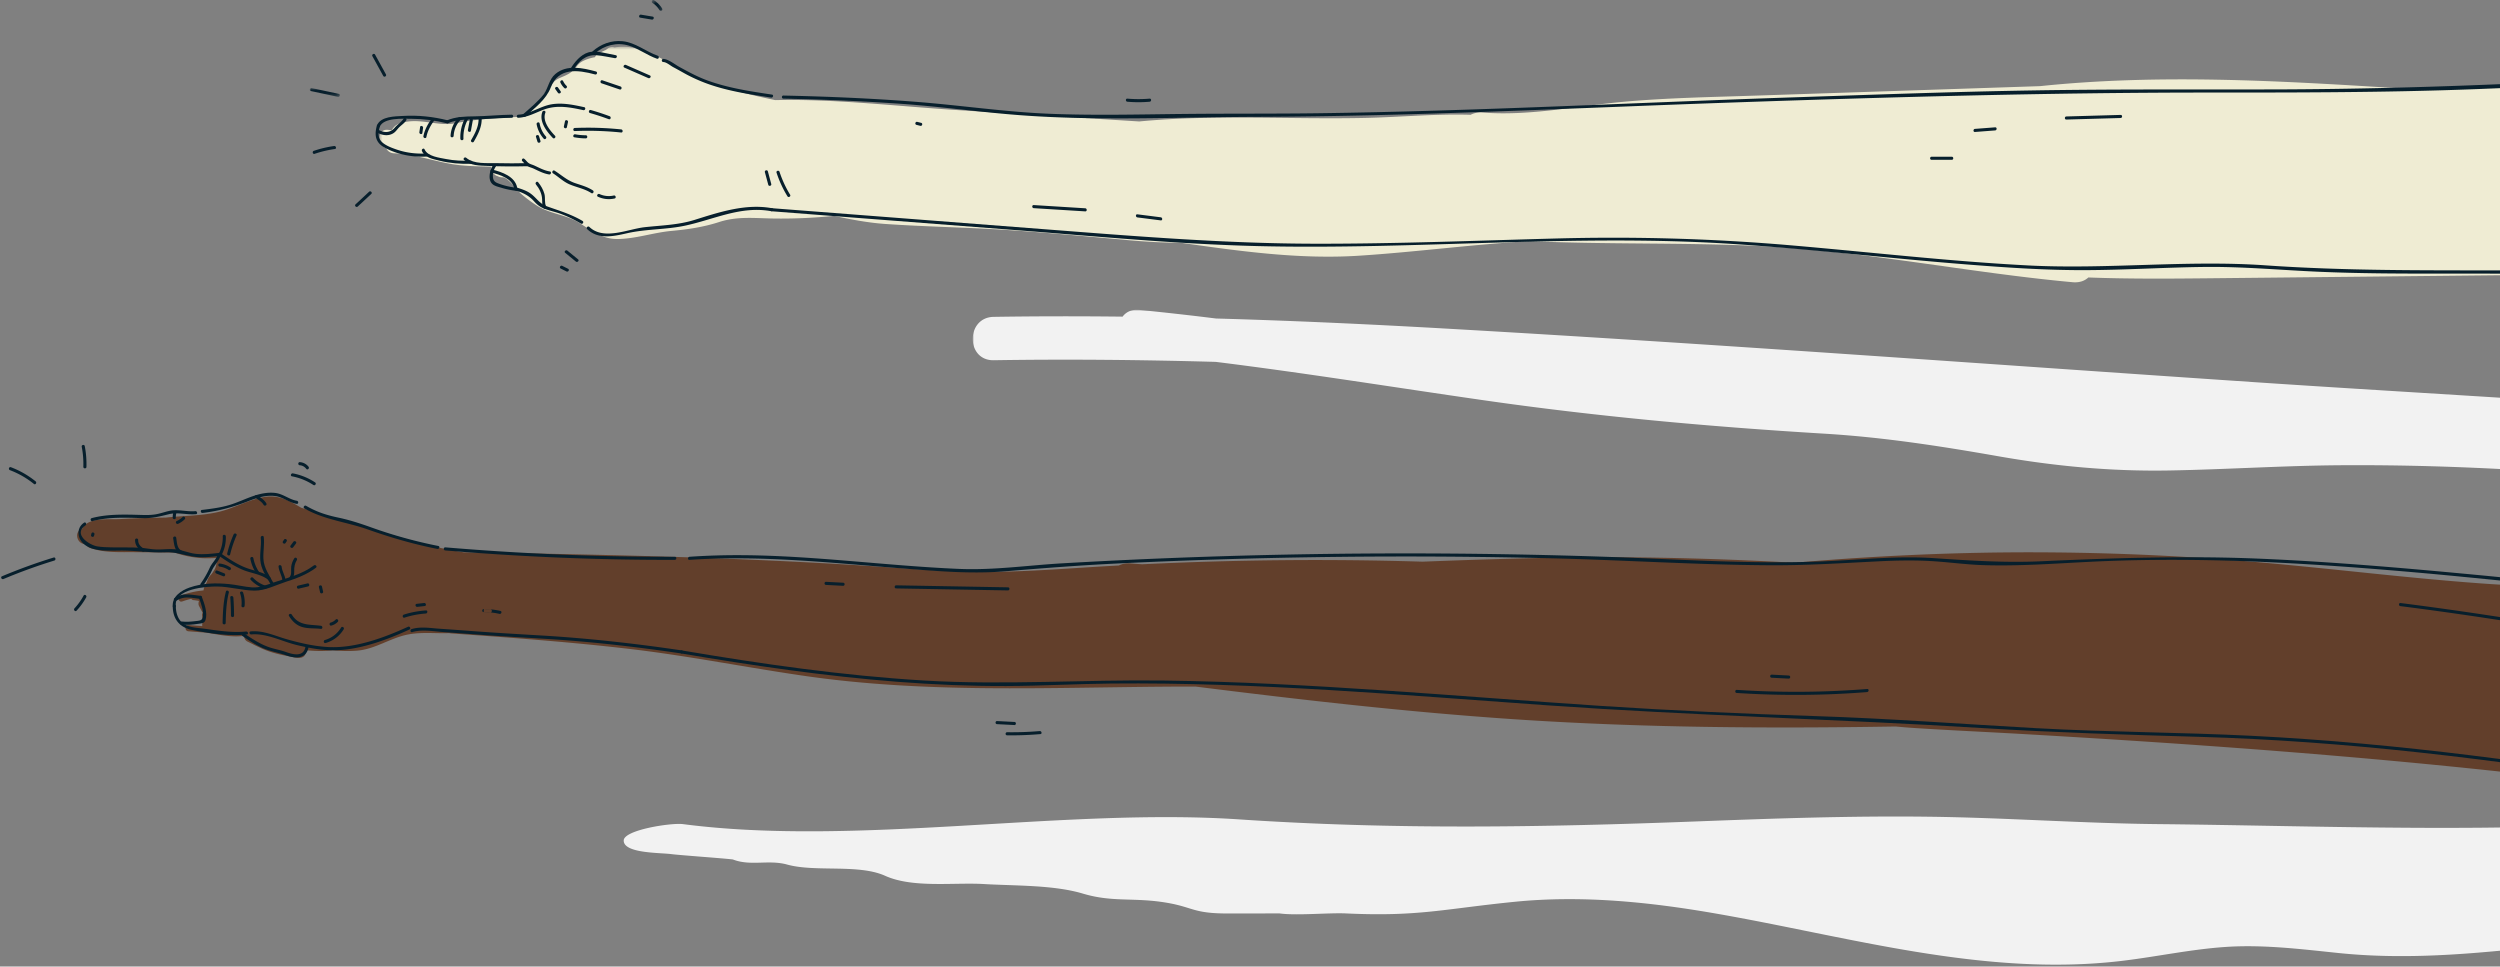 <svg xmlns="http://www.w3.org/2000/svg" xmlns:xlink="http://www.w3.org/1999/xlink" width="807" height="312" viewBox="0 0 807 312">
    <rect x="0" y="0" width="807" height="312" fill="#808080" stroke="none"/>
    <defs>
        <path id="a" d="M677.6 0H0v65.292h677.6V0z"/>
        <path id="c" d="M931.212.489V85H.506V.489h930.706z"/>
        <path id="e" d="M0 3.687V.827h9.713v2.86H0z"/>
        <path id="g" d="M.387.411H3.84v3.532H.387V.411z"/>
    </defs>
    <g fill="none" fill-rule="evenodd">
        <g transform="translate(314 100)">
            <mask id="b" fill="#fff">
                <use xlink:href="#a"/>
            </mask>
            <path fill="#F2F2F2" d="M672.488 44.841c-85.491-12.05-172.121-15.646-258.197-21.44-86.716-5.838-173.418-12.29-260.19-17.256-25.168-1.44-50.357-2.624-75.557-3.33A1019.094 1019.094 0 0 0 53.802.04c-2.524-.25-4.333.684-5.43 2.173-13.867-.159-27.74-.152-41.612.07-9 .146-9.027 14.146 0 14 23.902-.383 47.793-.134 71.674.528 28.794 3.578 57.452 8.2 86.173 12.341 36.747 5.298 73.355 8.603 110.397 10.841 18.956 1.146 37.39 4.007 56.07 7.287 18.3 3.214 36.463 4.916 55.054 4.59 18.669-.328 37.3-1.584 55.978-1.697 19.133-.116 38.266.47 57.367 1.578 6.702.39 13.398.848 20.09 1.358 13.874 1.207 27.732 2.6 41.57 4.116 22.498 2.465 44.959 5.241 67.419 8.02 5.912.73 8.427-7.025 5.83-11.223a1208.817 1208.817 0 0 1 34.384 4.32c3.772.531 7.472-.925 8.61-4.89.94-3.27-1.15-8.084-4.888-8.61" mask="url(#b)"/>
        </g>
        <path fill="#F2F2F2" d="M862.178 264.497c-49.691 4.713-115.015 2.024-165.157 1.532-24.923-.245-49.798-2.094-74.72-2.396-24.934-.304-49.86.574-74.77 1.526-50.004 1.91-97.615 2.687-147.584-.662-56.505-3.787-123.341 8.833-179.476 1.532-3.781-.491-19.102 1.856-19.137 5.285-.044 4.186 11.584 3.904 15.318 4.389 2.845.37 17.073 1.362 19.918 1.732 5.77 2.235 11.5-.02 17.514 1.643 9.146 2.529 23.067-.241 31.639 3.63 8.939 4.038 22.256 2.083 31.92 2.663 9.858.591 22.45.248 31.877 3.074 9.176 2.75 15.61 1.349 25.128 2.655 10.08 1.384 9.746 3.542 19.905 3.753 2.817.06 15.686-.02 18.504 0 5.47.757 15.931-.261 21.478 0 23.336 1.096 31.374-1.445 54.386-3.753 21.642-2.17 43.394.046 64.738 3.753 43.256 7.512 86.924 20.593 131.241 15.322 11.091-1.32 22.066-3.697 33.216-4.482 12.273-.863 24.47.667 36.656 1.93 24.33 2.522 47.816-.184 72.004-2.778 54.24-5.818 108.72-1.563 162.892 2.835 4.852.393 9-4.42 9-9 0-5.198-4.135-8.606-9-9-5.106-.416-10.216-.83-15.328-1.235 4.684-2.416 5.797-8.545 3.333-12.742a34.478 34.478 0 0 1 2.651-4.39c2.244-3.184 1.357-7.857-1.228-10.745 5.86.068 11.718.14 17.573.217 9.012.116 9.017-13.883 0-14-50.386-.651-84.264 12.948-134.491 17.712z"/>
        <g transform="translate(122 14.59)">
            <mask id="d" fill="#fff">
                <use xlink:href="#c"/>
            </mask>
            <path fill="#EFECD3" d="M927.724 68.274c-1.57-1.167-.015-8.496.057-10.123a28.973 28.973 0 0 0-.158-4.377c.003-.384.008-.771-.004-1.147-.145-4.395-1.05-8.786-2.012-13.062-.754-3.356-1.383-6.83-2.14-10.25 1.122-3.218 2.891-6.183 2.91-9.833.062-12.07-10.657-13.936-20.189-15.207a343.052 343.052 0 0 0-32.285-2.767C830.08-.17 786.463 5.747 743.02 10.64c-9.158 1.03-18.324 2.017-27.5 2.884l-63.335.374c-38.618-2.417-77.23-4.687-115.643-.682l-91.212 3.039c-14.662.489-29.368.728-43.983 2.078-14.923 1.378-29.706 4.564-44.758 3.409-1.532-.117-2.816.166-3.859.724-11.267-.351-22.499.742-33.767 1.002-24.418.565-48.863-1.182-73.224 1.15l-58.244-3.641c-19.576-1.223-39.583-3.667-59.272-3.252-10.384-2.162-20.789-4.776-30.173-9.833C91.22 4.21 83.946-.651 76.39.729a2.379 2.379 0 0 0-2.222.363c-.214.183-.45.328-.68.487-.823.333-1.648.744-2.476 1.254a2.728 2.728 0 0 0-.979 1.043c-1.337.24-2.633.62-3.892 1.255-1.75.882-2.11 2.18-3.4 3.274-2.542 2.157-5.376 1.873-6.662 4.45-2.824 2.769-5.16 7.247-8.368 10.125-7.514.523-15.036.643-22.43 2.175-5.224 1.083-10.352-1.202-15.596-.505-1.538.205-3.496.58-4.574 1.857-.226.268-.5.603-.657.955-.375-.04-.749-.08-1.115-.127-3.65-.48-3.613 4.736-.797 5.892.044.019.087.027.131.045.434.892 1.278 1.582 2.55 1.63 6.138.23 11.865 2.226 17.857 3.347 4.503.84 8.995.833 13.517.963-.034 1.372.751 2.752 2.068 3.073.414.233.91.377 1.51.36 1.864-.047 4.742 4.255 6.064 5.367 1.66 1.396 3.463 2.793 5.313 3.922 4.27 2.608 9.362 2.798 13.58 5.502 3.795 2.434 7.28 5.12 12.011 5.127 5.801.008 11.768-2.078 17.587-2.611 5.311-.488 10.343-1.23 15.431-2.877 5.887-1.906 11.382-1.225 17.455-1.128 6.564.104 13.115-.2 19.634-.843 5.431 1.15 10.88 2.21 16.462 2.598 13.12.91 26.291 1.094 39.42 1.959 12.954.853 25.865 2.09 38.793 3.252 5.726.514 11.432.862 17.121.852 19.085 2.712 38.246 5.423 57.524 4.195 18.542-1.182 36.851-3.694 55.353-4.7 24.48 1.08 49.043.425 73.535 1.544 34.131 1.559 67.614 8.597 101.586 11.708 2.198.2 3.887-.432 5.074-1.534 12.607.48 25.256.404 37.826.275 35.234-.363 70.47-.738 105.702-1.107l5.697-.06c23.004 2.21 46.156 2.718 69.285 3.287 16.546.406 33.1.898 49.602 2.216 16.405 1.31 32.737 3.42 49.153 4.605 18.93 1.366 37.833 1.224 56.55-2.212 7.053-1.294 6.402-10.28 1.792-13.708" mask="url(#d)"/>
        </g>
        <path fill="#071F2C" d="M198.125 63.11a7.21 7.21 0 0 1-4.602-.467c-.582-.263-1.091.598-.505.863 1.723.781 3.524.98 5.373.568.628-.14.362-1.104-.266-.964M191.377 61.46c-1.809-1.184-3.79-1.678-5.809-2.378-2.555-.887-4.314-2.568-6.545-3.99-.543-.346-1.046.519-.504.864 1.827 1.163 3.32 2.689 5.334 3.55 2.342 1.004 4.857 1.4 7.02 2.817.54.354 1.042-.511.505-.863M177.499 55.35c-1.815-.297-3.37-1.16-5.018-1.919-.53-.242-1.162-.395-1.661-.68-.658-.374-1.017-1.07-1.625-1.502-.526-.373-1.026.493-.505.863.412.292.547.83.93 1.154.672.569 1.84.79 2.608 1.148 1.645.767 3.194 1.603 5.005 1.9.63.103.9-.86.266-.964"/>
        <path fill="#071F2C" d="M170.117 52.661c-3.254.078-6.508.087-9.762.002-3.062-.081-7.375.408-9.844-1.722-.485-.419-1.196.286-.707.707 2.146 1.851 4.926 1.801 7.624 1.914 4.229.178 8.459.201 12.689.099.643-.016.645-1.016 0-1"/>
        <path fill="#071F2C" d="M151.993 51.888c-2.696.045-5.336-.015-7.991-.55-2.161-.434-5.968-.828-6.94-3.108-.25-.591-1.111-.081-.862.505.937 2.202 3.549 2.603 5.638 3.126 3.389.846 6.67 1.085 10.155 1.027.643-.011.645-1.011 0-1"/>
        <path fill="#071F2C" d="M137.6 49.544c-3.209.165-6.397-.19-9.447-1.233-1.408-.482-2.954-1.041-4.183-1.9-2.158-1.508-1.952-3.4-1.349-5.607.17-.621-.794-.887-.964-.266-.93 3.407-.328 5.68 2.857 7.312 4.052 2.076 8.555 2.926 13.085 2.694.64-.032.644-1.032 0-1M185.547 42.306c5-.203 9.982-.05 14.96.466.64.066.635-.935 0-1-4.978-.515-9.96-.67-14.96-.465-.641.026-.645 1.026 0 1M185.414 44.323c1.206.207 2.452.344 3.676.343.643 0 .644-1 0-1a20.101 20.101 0 0 1-3.41-.307c-.63-.108-.9.856-.266.964M188.569 34.594c-3.424-.743-6.965-1.502-10.477-.93-3.771.618-6.92 3.159-10.786 3.357-.64.032-.644 1.033 0 1 3.159-.161 5.7-1.756 8.624-2.77 4.082-1.413 8.274-.583 12.373.307.627.137.895-.827.266-.964"/>
        <path fill="#071F2C" d="M192.37 23.071c-4.27-1.152-9.39-2.323-13.128.837-2.045 1.728-2.173 4.394-3.71 6.458-1.819 2.437-4.368 4.451-6.623 6.475-.48.43.23 1.135.707.707 3.036-2.724 6.676-5.413 8.168-9.323 2.475-6.487 8.663-5.716 14.32-4.19.621.168.887-.796.265-.964"/>
        <path fill="#071F2C" d="M198.768 17.817c-2.681-.425-6.228-1.696-8.898-.886-2.45.743-4.414 3.116-5.68 5.213-.333.553.532 1.056.864.505 1.664-2.757 3.949-5.066 7.438-4.819 2 .142 4.032.637 6.01.951.63.1.9-.864.266-.964"/>
        <path fill="#071F2C" d="M212.33 17.992c-3.894-1.356-7.177-4.274-11.388-4.692-3.586-.356-7.025.921-9.683 3.301-.48.431.23 1.136.707.707 3.017-2.7 7.156-3.778 11.07-2.566 3.185.987 5.876 3.116 9.027 4.214.61.213.87-.753.266-.964M165.176 37.02c-3.968.047-7.918.477-11.885.534-3.166.047-6.166.085-9.123 1.342-.591.251-.082 1.113.505.863 3.356-1.427 6.949-1.114 10.506-1.256 3.335-.132 6.658-.444 9.997-.483.643-.008.645-1.008 0-1"/>
        <path fill="#071F2C" d="M144.553 38.847c-4.718-1.19-9.604-1.712-14.467-1.423-2.613.154-7.133.102-8.378 2.995-.252.585.609 1.095.863.504 1.308-3.038 7.504-2.577 10.158-2.575 3.905.002 7.774.509 11.558 1.463.624.157.89-.807.266-.964"/>
        <path fill="#071F2C" d="M130.277 38.32c-.734 1.143-1.981 1.854-2.853 2.894-1.431 1.707-3.336 1.728-5.233.7-.566-.308-1.072.555-.505.862 1.654.898 3.597 1.278 5.287.231.826-.512 1.297-1.362 1.99-2.018.772-.732 1.59-1.25 2.177-2.164.349-.543-.516-1.045-.863-.505M150.147 38.087a13.11 13.11 0 0 0-1.545 6.687c.023.642 1.023.645 1 0a12.04 12.04 0 0 1 1.409-6.183c.301-.568-.562-1.074-.864-.504M151.659 38.57l-.614 3.384c-.115.63.849.9.964.265l.614-3.384c.115-.629-.85-.9-.964-.266M154.486 38.339c.054 2.497-1.172 4.757-2.39 6.859-.322.559.54 1.063.864.505 1.304-2.254 2.583-4.691 2.526-7.364-.014-.643-1.014-.645-1 0M147.978 37.985a9.092 9.092 0 0 0-2.538 5.856c-.03.644.97.642 1 0a8.03 8.03 0 0 1 2.245-5.149c.45-.46-.256-1.168-.707-.707M139.39 38.288c-1.258 1.66-2.317 3.595-2.712 5.656-.12.629.843.899.964.266.38-1.985 1.4-3.818 2.61-5.417.39-.513-.479-1.012-.863-.505M135.606 41.018l-.232 1.637c-.089.63.874.901.964.265l.232-1.636c.09-.63-.874-.902-.964-.266M175.085 36.089c-1.179 3.076 1.345 6.322 3.356 8.43.445.467 1.151-.241.707-.706-1.756-1.842-4.135-4.754-3.099-7.458.231-.602-.735-.863-.964-.266M182.378 39.148l-.351 1.637c-.134.628.83.895.965.265l.35-1.636c.135-.627-.829-.896-.964-.266M173.225 40.121c.326 1.748 1.11 3.311 2.285 4.642.427.483 1.132-.227.707-.708-1.066-1.207-1.733-2.619-2.028-4.2-.118-.631-1.082-.364-.964.266M173.025 44.208l.468 1.52c.188.613 1.154.35.964-.266l-.468-1.52c-.19-.613-1.154-.352-.964.266M159.18 53.273c-1.012 1.514-1.814 4.533-.32 6.054.743.758 2.193 1.041 3.17 1.34 1.54.468 3.112.76 4.711.942.638.073.633-.928 0-1-2.052-.233-4.082-.69-6.008-1.442-1.21-.474-1.602-1.073-1.632-2.398-.025-1.106.335-2.082.941-2.99.36-.537-.507-1.039-.863-.506"/>
        <path fill="#071F2C" d="M166.947 60.556c-.697-3.582-4.893-5.03-8.022-5.813-.625-.157-.89.807-.267.963 2.771.695 6.705 1.932 7.325 5.116.123.631 1.087.364.964-.266M173.005 59.537c1.097 1.337 1.908 2.968 1.986 4.717.045.99-.05 1.986.44 2.884.31.564 1.174.06.865-.505-.621-1.137-.207-2.769-.555-4.027-.391-1.41-1.106-2.65-2.03-3.776-.408-.497-1.111.214-.706.707"/>
        <path fill="#071F2C" d="M188.04 71.317c-3.73-2.208-7.547-3.296-11.577-4.746-2.266-.816-3.174-2.536-4.964-3.923-1.454-1.127-3.258-1.67-4.991-2.197-.617-.188-.881.777-.265.965 2.465.75 4.4 1.618 6.15 3.56.917 1.017 1.8 1.746 3.093 2.294 1.706.723 3.575 1.062 5.319 1.691 2.355.847 4.58 1.947 6.73 3.22.556.328 1.059-.536.505-.864M249.244 67.219c-8.532-1.58-17.042 1.259-25.097 3.779-5.211 1.63-10.621 1.742-16.005 2.334-5.505.607-13.238 4.356-17.898-.08-.467-.442-1.175.263-.708.708 3.606 3.432 8.464 2.334 12.837 1.339 6.19-1.41 12.596-1.137 18.794-2.462 9.3-1.99 18.007-6.47 27.81-4.654.63.116.9-.847.267-.964M249.19 30.535c-7.003-1.049-14.072-2.11-20.757-4.534-3.243-1.176-6.195-2.788-9.206-4.437-1.332-.73-3.519-2.511-5.111-2.54-.644-.011-.644.989 0 1 .999.018 2.349 1.205 3.224 1.664 1.181.62 2.338 1.282 3.505 1.928a51.651 51.651 0 0 0 8.154 3.643c6.438 2.225 13.213 3.235 19.925 4.24.63.095.901-.869.266-.964M190.445 36.483a81.556 81.556 0 0 1 6.077 1.996c.604.226.864-.74.266-.964a82.03 82.03 0 0 0-6.077-1.997c-.62-.177-.885.788-.266.965M180.909 26.673a5.927 5.927 0 0 0 1.247 1.738c.462.449 1.17-.258.707-.707a5.164 5.164 0 0 1-1.091-1.535c-.274-.582-1.136-.075-.863.504M179.272 28.777l.818 1.17c.366.522 1.233.023.863-.505l-.818-1.169c-.367-.523-1.234-.024-.864.504M194.188 26.892l5.846 1.988c.611.207.873-.758.266-.964l-5.846-1.988c-.611-.207-.873.758-.266.964M201.547 21.826l7.72 3.381c.584.256 1.094-.606.505-.863l-7.72-3.38c-.584-.257-1.094.604-.505.862M1039.725 19.388c-10.741-4.1-22.967-2.871-34.23-2.685-13.02.215-26.035.65-39.043 1.232-26.028 1.164-52.025 2.914-78.02 4.668-51.553 3.478-102.988 6.149-154.672 6.262-26.076.056-52.152-.11-78.224.333-25.53.434-51.054 1.38-76.571 2.223-51.242 1.693-102.49 4.455-153.757 5.137-14.362.19-28.725.074-43.087.223-14.458.15-28.925.534-43.378-.058-14.386-.59-28.636-2.726-42.982-3.85-14.268-1.116-28.571-1.725-42.878-2.03-.644-.014-.643.986 0 1 12.772.273 25.539.786 38.283 1.689 12.812.908 25.53 2.718 38.332 3.668 25.142 1.867 50.564.608 75.755.523 51.166-.17 102.28-2.854 153.408-4.616 51.593-1.78 103.134-3.234 154.762-3.23 25.553.003 51.114 0 76.658-.788 26.048-.804 52.068-2.41 78.07-4.127 28.599-1.888 57.188-3.956 85.813-5.426 14.566-.748 29.139-1.341 43.72-1.678 7.227-.166 14.458-.298 21.687-.297 6.846 0 13.628.325 20.088 2.79.602.23.862-.735.266-.963"/>
        <path fill="#071F2C" d="M249.11 68.2l78.49 6.056c26.073 2.011 52.156 4.533 78.307 5.18 51.22 1.265 102.492-4.029 153.656-.67 25.093 1.647 50.076 4.602 75.142 6.584 12.777 1.011 25.603 1.897 38.426 1.85 12.78-.047 25.54-.87 38.319-1.03 12.369-.154 24.618 1.01 36.962 1.547 12.975.564 25.965.618 38.95.601 26.149-.033 52.278.138 78.413 1.093a1681.74 1681.74 0 0 1 86.29 5.38c14.587 1.286 29.18 2.997 43.839 3.072 14.635.075 29.445-3.3 44.012-1.05.63.097.9-.867.266-.965-12.167-1.879-24.266.396-36.444.886-13.077.527-26.145-.597-39.156-1.8-26.093-2.41-52.214-4.377-78.388-5.652a1682.148 1682.148 0 0 0-78.575-1.989c-25.475-.049-50.861.136-76.291-1.64-25.525-1.782-51.102 1.36-76.661.028-25.63-1.334-51.132-4.309-76.693-6.503-25.22-2.165-50.278-2.874-75.576-2.198-25.934.693-51.867 1.736-77.815 1.693-29.294-.049-58.38-2.439-87.564-4.69L249.11 67.2c-.642-.049-.64.951 0 1M374.688 70.142l-7.53-.96c-.637-.082-.63.918 0 1l7.53.96c.637.082.63-.918 0-1M350.31 67.233l-16.614-1.036c-.643-.04-.64.96 0 1l16.613 1.036c.643.04.64-.96 0-1M255.046 62.851a34.729 34.729 0 0 1-3.414-7.385c-.198-.609-1.164-.348-.964.266a35.938 35.938 0 0 0 3.514 7.624c.336.548 1.201.047.864-.505M248.96 59.378l-1.09-4.058c-.167-.621-1.132-.357-.965.266l1.091 4.058c.167.62 1.131.357.964-.266M295.828 40.305l1.247.312c.625.156.89-.808.266-.964l-1.247-.312c-.624-.156-.891.808-.266.964M124.578 24.005l-3.502-6.367c-.311-.564-1.174-.06-.864.505l3.502 6.366c.31.564 1.175.06.864-.504"/>
        <g transform="translate(100 27.59)">
            <mask id="f" fill="#fff">
                <use xlink:href="#e"/>
            </mask>
            <path fill="#071F2C" d="M9.354 2.71L.625.84c-.627-.135-.896.83-.266.964l8.729 1.87c.628.135.896-.829.266-.964" mask="url(#f)"/>
        </g>
        <path fill="#071F2C" d="M107.841 47.134a36 36 0 0 0-6.547 1.56c-.606.205-.346 1.17.266.963a36.058 36.058 0 0 1 6.547-1.558c.634-.09.364-1.054-.266-.965M119.14 61.898l-4.36 4.058c-.472.44.236 1.145.707.707l4.36-4.058c.472-.439-.236-1.145-.707-.707M182.454 81.623l3.433 2.802c.495.403 1.206-.3.707-.707l-3.433-2.802c-.495-.403-1.206.3-.707.707M180.994 86.684l1.87.937c.574.287 1.081-.576.505-.864l-1.87-.936c-.574-.287-1.082.576-.505.864M206.666 5.7l3.741.624c.63.105.901-.859.266-.965l-3.74-.623c-.63-.105-.9.86-.266.964"/>
        <g transform="translate(210 -.41)">
            <mask id="h" fill="#fff">
                <use xlink:href="#g"/>
            </mask>
            <path fill="#071F2C" d="M.618 1.357a7.324 7.324 0 0 1 2.284 2.35c.335.548 1.2.046.863-.505A8.48 8.48 0 0 0 1.123.492C.58.143.079 1.008.618 1.358" mask="url(#h)"/>
        </g>
        <path fill="#071F2C" d="M363.923 32.84a41.47 41.47 0 0 0 7.17 0c.637-.055.642-1.055 0-1a41.47 41.47 0 0 1-7.17 0c-.641-.055-.638.945 0 1M684.525 37.093l-17.5.5c-.643.019-.645 1.019 0 1l17.5-.5c.642-.018.645-1.018 0-1M644.026 41.102l-6.5.5c-.638.05-.643 1.05 0 1l6.5-.5c.638-.05.643-1.05 0-1M630.025 50.593h-6.5c-.644 0-.645 1 0 1h6.5c.643 0 .645-1 0-1"/>
        <g>
            <path fill="#623F2B" d="M942.363 255.239c-1.627-1.765-.62-5.55-.43-7.762.384-4.487.784-8.975 1.175-13.461l2.355-26.924c.11-1.266-.188-2.54-.77-3.683.838-3.409-.413-7.268-4.729-8.643-22.195-7.069-45.427-7.186-68.473-6.227-23.489.977-46.712 1.508-70.192-.186-23.799-1.717-47.484-4.684-71.25-6.77a857.537 857.537 0 0 0-71.567-3.294c-26.469-.108-52.908 1.092-79.277 3.356a1163.758 1163.758 0 0 0-43.227-1.614c-25.65-.47-51.215.29-76.8 1.276-30.17-.926-60.355-.623-90.51.84-1.22-.087-2.441-.161-3.66-.263-1.494-.124-2.774.13-3.836.653-3.872.213-7.743.438-11.614.688-10.71.695-21.43 1.414-32.166 1.368-11.981-.052-23.929-1.046-35.876-1.833-22.86-1.506-45.75-2.47-68.648-3.148-21.068-.621-42.144-.998-63.22-1.327-4.667-.777-9.307-1.722-13.895-2.98-10.38-2.85-20.68-6.012-31.011-9.03-1.6-.467-4.441-1.547-7.472-2.355-.103-.062-.208-.117-.311-.179-3.564-2.131-6.93-3.962-11.205-3.375-5.185.711-9.992 3.647-15.1 4.857-5.593 1.324-11.183 1.217-16.844 1.822-.052.005-.096.02-.146.03-4.95.072-9.902.19-14.846.482-3.528.207-10.092-.681-12.155 2.837a2.96 2.96 0 0 0-.196.396c-2.72.732-1.676 5.107 1.288 4.809.247.585.699 1.08 1.387 1.316 4.701 1.614 9.694 1.28 14.6 1.326 4.262.04 8.524.078 12.786.119.132.068.249.15.404.2 4.543 1.512 9.038 1.976 13.692 1.455a5.361 5.361 0 0 0-.783 2.104c-.086.56-.275 1.084-.504 1.597-.445.702-.811 1.348-1.192 1.743-.722.747-1.153 1.566-1.355 2.394-.382.637-.715 1.292-.933 1.991a4.875 4.875 0 0 0-.167.739 30.949 30.949 0 0 0-7.295 1.613c-1.197.422-.784 2.382.43 1.953a31.37 31.37 0 0 1 2.916-.856c.145.226.386.4.752.435.547.051 1.082.14 1.618.225.027.057.07.106.11.16a1.8 1.8 0 0 0 .066 1.583c.376.715.767 1.423 1.152 2.134a.997.997 0 0 0-.208.817c.17 1.084.163 1.902.032 2.964a.898.898 0 0 0 .063.454.863.863 0 0 0-.167.039c-1.422-.11-2.845-.206-4.267-.326-1.284-.107-1.387 1.89-.105 1.997 1.92.163 3.842.297 5.762.44 3.93.622 8.29 1.622 12.22 1.03.053.763.398 1.506 1.086 1.842l1.795.875c.088.054.169.112.266.159l1.82.857c3.125 1.577 7.009 2.48 10.359 3.006 2.38.734 4.686.724 4.715-2.083 2.863.285 5.72.35 8.584.024 2.65.23 5.298.32 7.895.107 5.915-.486 10.775-4.178 16.58-5.248 4.357-.804 8.751-.259 13.108-.412.24.037.475.081.73.1 19.48 1.397 38.968 2.793 58.365 5.106 19 2.266 37.74 6.06 56.672 8.75 38.356 5.451 77.141 3.625 115.739 3.329 3.147-.023 6.295-.032 9.442-.028 34.067 4.274 68.184 8.204 102.446 10.516 41.115 2.776 82.35 3.053 123.54 2.368 2.148.21 4.299.377 6.444.515 11.292.727 22.599 1.23 33.895 1.878 22.908 1.315 45.81 2.767 68.693 4.458 46.065 3.404 92.075 7.778 137.855 13.966 25.963 3.508 51.843 7.615 77.599 12.417 6.627 1.235 10.003-8.13 5.966-12.508"/>
            <path fill="#071F2C" d="M101.325 182.521c-3.873 2.917-8.567 3.994-13.077 5.532-2.334.796-4.426 1.745-6.962 1.55-2.435-.187-4.84-.806-7.275-1.052-4.277-.432-8.7-.334-12.797 1.094-2.667.928-5.763 2.933-5.436 6.135.065.638 1.042.42.977-.216-.566-5.553 9.807-6.276 13.337-6.24 4.051.039 7.992 1.269 12.006 1.334 3.49.056 6.972-1.825 10.247-2.87 3.435-1.1 6.742-2.333 9.65-4.524.514-.387-.159-1.128-.67-.743"/>
            <path fill="#071F2C" d="M94.371 186.782c.533-.706.61-1.48.598-2.348-.018-1.342.128-2.478.852-3.644.34-.547-.495-1.097-.836-.549-.511.822-.858 1.69-.982 2.658-.141 1.106.252 2.38-.467 3.334-.389.515.45 1.06.835.55M92.15 187.207c-.135-1.509-1.118-2.776-1.24-4.277-.051-.632-1.05-.693-.998-.053.13 1.605 1.12 2.951 1.261 4.545.056.637 1.033.42.977-.215M88.358 188.33c-1.36-2.477-3.173-5.014-3.326-7.904-.125-2.369.393-4.688.112-7.06-.074-.64-1.05-.422-.976.213.326 2.762-.537 5.55.003 8.288.49 2.479 2.1 4.742 3.297 6.923.31.563 1.2.107.89-.46"/>
            <path fill="#071F2C" d="M87.205 186.375c-2.08-1.663-4.59-1.99-7.05-2.823-3.263-1.105-6.132-3.06-8.957-4.982-.533-.363-1.081.474-.549.836 2.406 1.636 4.83 3.277 7.508 4.442 2.801 1.222 6.06 1.412 8.5 3.363.504.402 1.047-.437.548-.836M85.802 189.08a9.526 9.526 0 0 1-4.109-2.566c-.439-.47-1.183.198-.743.67a10.521 10.521 0 0 0 4.536 2.846c.615.188.932-.76.316-.95"/>
            <path fill="#071F2C" d="M70.19 179.222c-.503 1.465-1.799 2.55-2.45 3.98-.84 1.845-1.807 3.57-2.986 5.221-.375.525.462 1.072.836.55a29.685 29.685 0 0 0 2.853-4.904c.738-1.612 2.128-2.874 2.696-4.53.21-.61-.74-.926-.949-.317"/>
            <path fill="#071F2C" d="M70.977 178.443c-2.583.306-5.199.625-7.8.334-2.24-.25-4.292-1.23-6.526-1.472-2.038-.22-4.075.122-6.115.07-1.73-.043-3.414-.43-5.137-.546-3.188-.214-6.393-.066-9.586-.146-1.45-.036-2.923-.07-4.358-.301-2.678-.433-8.018-3.995-3.863-6.776.528-.354.076-1.247-.46-.888-2.699 1.806-2.15 5.412.306 7.199 3.208 2.334 8.2 1.79 11.92 1.801 4.707.014 9.382.78 14.066.564 3.165-.147 5.731.874 8.781 1.37 2.982.485 6.011.121 8.987-.233.638-.075.42-1.051-.215-.976"/>
            <path fill="#071F2C" d="M58.494 177.672c-1.41-.74-1.374-2.734-1.618-4.11-.113-.633-1.09-.419-.977.215.296 1.667.342 3.838 2.047 4.73.565.298 1.118-.536.548-.835M46.558 177.16c-1.105-.614-1.988-1.47-1.954-2.816.017-.643-.981-.697-.998-.052-.043 1.696.978 2.91 2.403 3.705.56.311 1.112-.523.549-.837M63.037 165c-2.85.256-5.573-.714-8.416-.08-1.45.325-2.846.844-4.316 1.095-2.073.356-4.104.217-6.19.164-4.772-.12-9.847-.18-14.49 1.065-.618.165-.408 1.144.216.977 5.205-1.397 10.87-1.134 16.21-.962 2.952.096 5.534-.542 8.376-1.254 2.98-.748 5.832.241 8.825-.03.638-.057.419-1.034-.215-.976M95.815 161.648c-2.465-.418-4.394-2.212-6.935-2.522-2.544-.308-5.098.275-7.486 1.118-2.498.883-4.893 2.05-7.44 2.8-2.852.84-5.813 1.2-8.757 1.56-.637.078-.42 1.055.215.978 5.218-.64 9.799-1.879 14.673-3.782 2.764-1.08 5.728-2.073 8.743-1.675 2.523.332 4.45 2.1 6.934 2.522.633.107.68-.891.053-.999M141.489 176.24a150.657 150.657 0 0 1-21.687-6.008c-3.451-1.235-6.92-2.376-10.51-3.13-3.84-.807-7.053-1.826-10.48-3.822-.555-.323-1.106.511-.549.836 6.302 3.671 13.537 4.342 20.355 6.755 7.457 2.64 14.787 4.778 22.555 6.32.623.123.945-.825.316-.95M131.708 202.323c-7.751 3.553-17.057 6.993-25.695 6.546-4.541-.235-9.05-1.275-13.413-2.515-3.845-1.092-7.604-2.921-11.684-2.533-.638.06-.42 1.037.215.976 4.877-.464 10.033 2.322 14.745 3.444 4.18.995 8.504 1.813 12.819 1.655 7.938-.291 16.305-3.398 23.47-6.685.587-.269.127-1.157-.457-.888M79.452 203.853c-4.462.436-8.861-.252-13.27-.878-2.134-.302-4.855-.34-6.744-1.513-1.962-1.216-2.673-3.575-2.672-5.764 0-.641-.998-.698-.999-.052-.002 4.2 2.207 6.91 6.283 7.722 5.667 1.13 11.848 2.025 17.617 1.461.638-.062.42-1.039-.215-.976M74.335 192.856c.147 1.94.218 3.879.217 5.824 0 .641 1 .698 1 .053 0-1.946-.072-3.885-.218-5.825-.048-.632-1.048-.693-.999-.052"/>
            <path fill="#071F2C" d="M72.914 190.975c-.83 3.308-.976 6.668-1.059 10.064-.015.64.983.696.999.052.08-3.303.202-6.58 1.01-9.8.155-.621-.793-.94-.95-.316M77.509 191.51c.43 1.319.58 2.648.447 4.029-.063.641.936.692.998.052a10.47 10.47 0 0 0-.469-4.296c-.196-.605-1.175-.399-.976.216M98.61 208.694c-.52 3.484-3.978 2.61-6.307 1.773-1.444-.519-2.934-.815-4.408-1.228-3.339-.935-6.2-2.814-9.04-4.738-.533-.362-1.08.475-.549.835 2.073 1.405 4.161 2.815 6.455 3.838 2.445 1.092 5.105 1.478 7.613 2.387 3.084 1.117 6.636 1.192 7.235-2.814.095-.637-.905-.685-.999-.053M75.409 172.522a35.585 35.585 0 0 0-2.066 6.134c-.149.622.799.943.949.317.504-2.111 1.19-4.15 2.066-6.135.26-.589-.691-.9-.95-.316M71.696 178.836a12.015 12.015 0 0 0 1.204-5.69c-.02-.638-1.019-.696-.998-.052a11.392 11.392 0 0 1-1.155 5.426c-.28.578.672.888.949.316M58.945 166.891c-.56.55-1.184.978-1.898 1.306-.585.268-.126 1.157.459.889a7.436 7.436 0 0 0 2.108-1.452c.459-.45-.208-1.195-.67-.743M55.947 165.39a7.055 7.055 0 0 0-.199 1.69c.006.641 1.004.698.999.053a6.025 6.025 0 0 1 .149-1.427c.146-.622-.802-.943-.95-.316M82.479 160.732c.893.552 2.085 1.294 2.61 2.232.313.56 1.204.105.888-.459-.613-1.098-1.903-1.962-2.95-2.609-.547-.338-1.096.496-.548.836M110.106 202.586c-1.194 1.96-3.01 3.37-5.217 4.005-.615.177-.406 1.155.215.976 2.454-.705 4.507-2.247 5.837-4.431.335-.55-.5-1.1-.835-.55M96.44 190.018l3.02-.718c.624-.149.413-1.126-.216-.977-1.006.239-2.012.479-3.019.717-.624.15-.413 1.127.215.978M102.952 189.55l.367 1.619c.143.627 1.12.415.978-.215l-.369-1.62c-.141-.627-1.12-.415-.976.215M70.938 182.909a6.874 6.874 0 0 1 2.845 1.07c.541.35 1.09-.485.55-.836a8.069 8.069 0 0 0-3.343-1.233c-.637-.087-.687.912-.052.999M69.818 185.13l2.237.879c.6.235.912-.715.315-.95l-2.236-.878c-.6-.236-.913.715-.316.949M217.858 179.728a862.11 862.11 0 0 1-74.092-3.043c-.642-.055-.694.944-.053.998a862.11 862.11 0 0 0 74.092 3.044c.641-.001.699-1 .053-.999M220.051 209.95c-15.029-2.226-30.02-3.906-45.19-4.808-7.34-.435-14.679-.854-22.014-1.4-3.602-.268-7.205-.54-10.81-.775-3.002-.197-6.238-.802-9.168.102-.61.188-.402 1.168.215.977 3.188-.984 7.05-.208 10.331.015 3.595.244 7.188.517 10.781.785 7.19.53 14.385.92 21.58 1.353 14.843.895 29.517 2.571 44.223 4.749.636.094.684-.906.052-.999M222.544 180.725c23.04-1.58 46.018.995 68.966 2.78 10.93.85 21.97 1.825 32.923.915 12.04-.999 24.034-1.935 36.104-2.521a1916.711 1916.711 0 0 1 140.693-1.67c23.324.582 46.64 2.097 69.973 2.24 11.704.07 23.318-.674 34.999-1.264 5.568-.281 11.149-.42 16.72-.113 5.73.316 11.407 1.134 17.15 1.327 11.536.385 23.06-.5 34.574-1.069 11.697-.579 23.41-.743 35.12-.574 23.477.337 46.91 1.977 70.293 4.028 23.503 2.06 46.972 4.889 70.519 6.413 11.528.747 23 .703 34.531.073 11.474-.629 22.977-1.51 34.47-.86 6.115.344 12.165 1.173 18.122 2.606.622.15.942-.797.316-.948-22.416-5.397-45.339-1.423-68.05-1.248-23.201.18-46.43-2.979-69.493-5.167-23.616-2.24-47.259-4.319-70.963-5.326-23.648-1.005-47.088-.233-70.71.835-11.634.525-22.89-.219-34.475-1.006-11.198-.761-22.388.38-33.567.93-23.51 1.16-47.065-.49-70.558-1.31a1913.238 1913.238 0 0 0-141.309.303c-11.97.467-23.935 1.046-35.895 1.736-11.202.644-22.236 2.284-33.484 1.804-23.25-.992-46.367-4.247-69.657-4.427-5.759-.044-11.513.12-17.26.514-.634.043-.694 1.042-.052.999"/>
            <path fill="#071F2C" d="M937.366 266.539c-46.343-8.454-92.724-16.906-139.493-22.685-23.57-2.911-47.234-5.142-70.956-6.333-23.25-1.168-46.527-1.169-69.777-2.473-23.618-1.326-47.214-3.112-70.86-3.883-23.288-.761-46.535-1.774-69.786-3.318-46.844-3.11-93.681-7.541-140.651-8.165-25.917-.346-51.763 1.537-77.667-.018-26.22-1.575-52.246-5.327-78.124-9.715-.635-.107-.68.891-.053.998 23.109 3.918 46.327 7.33 69.707 9.136 11.68.903 23.395 1.406 35.112 1.37 11.316-.035 22.617-.7 33.932-.81 46.952-.457 93.826 3.72 140.619 7.027 46.877 3.315 93.83 4.46 140.727 7.363 23.231 1.436 46.42 2.153 69.679 2.813 23.741.674 47.442 2.469 71.052 5.032 52.525 5.704 104.538 15.184 156.487 24.66.632.115.678-.885.052-1M58.532 201.62c1.82.19 3.596.036 5.397-.243 1.028-.158 2.042-.102 2.403-1.21.76-2.327-.387-5.41-1.205-7.566-.228-.6-1.115-.137-.889.46.67 1.765 1.546 4.128 1.243 6.047-.212 1.344-1.258 1.235-2.423 1.392-1.502.201-2.965.279-4.473.12-.64-.066-.691.933-.053 1"/>
            <path fill="#071F2C" d="M64.709 192.332c-1.711-.193-3.432-.546-5.161-.42-1.208.087-2.133.573-3.172 1.158-.56.315-.104 1.206.46.888 1.28-.722 2.276-1.111 3.802-1.07 1.347.037 2.683.293 4.019.443.64.071.69-.927.052-.999M108.363 199.995c-.454.465-.98.795-1.608.97-.617.172-.407 1.15.215.976a4.532 4.532 0 0 0 2.062-1.202c.449-.459-.218-1.205-.67-.744M130.572 199.373a28.751 28.751 0 0 1 6.869-1.326c.634-.042.694-1.042.052-.998-2.44.163-4.806.6-7.136 1.347-.606.195-.4 1.174.215.977M134.724 195.897l2.382-.27c.639-.073.42-1.05-.214-.977l-2.383.27c-.638.072-.42 1.048.215.977M325.394 189.589c-12.028-.215-24.056-.43-36.085-.647-.642-.01-.697.988-.053.999 12.03.216 24.058.432 36.086.646.642.012.698-.986.052-.998M272.182 188.103l-5.512-.29c-.642-.033-.695.966-.052 1l5.512.288c.642.034.697-.965.052-.998M29.526 172.213l-.125.445c-.171.62.777.938.95.317.04-.149.083-.297.124-.446.172-.619-.776-.937-.95-.316M103.609 202.005c-3.759-.491-7.135.068-9.421-3.61-.337-.543-1.23-.09-.889.46.867 1.393 1.956 2.59 3.485 3.264 2.118.93 4.532.591 6.772.885.639.083.687-.916.053-.999M94.706 174.889l-.91 1.225c-.386.52.453 1.065.836.55l.909-1.227c.385-.517-.454-1.064-.835-.548M91.684 174.211l-.342.514c-.359.537.479 1.086.835.55.114-.173.228-.343.343-.514.357-.537-.478-1.086-.836-.55M83.518 184.492a12.269 12.269 0 0 1-1.732-4.322c-.123-.632-1.1-.417-.977.216a13.043 13.043 0 0 0 1.82 4.565c.344.537 1.236.085.889-.459M158.308 196.71l-2.118-.11-.053.998a22.225 22.225 0 0 1 5.084.56c.622.145.942-.804.315-.948a23.399 23.399 0 0 0-5.346-.61c-.64 0-.7.964-.053.998l2.118.11c.644.035.697-.964.053-.998M27.903 150.73a30.565 30.565 0 0 0-.545-6.728c-.122-.631-1.1-.418-.976.215.413 2.138.586 4.285.522 6.461-.019.643.98.697.999.053M11.495 155.382a28.946 28.946 0 0 0-7.98-4.566c-.603-.228-.915.722-.315.95a28.066 28.066 0 0 1 7.746 4.453c.5.404 1.045-.435.549-.837M17.321 179.97a179.074 179.074 0 0 0-16.667 6.052c-.594.248-.133 1.137.458.888a176.582 176.582 0 0 1 16.424-5.963c.61-.188.402-1.167-.215-.976M26.993 192.262a20.368 20.368 0 0 1-2.947 4.115c-.434.469.231 1.216.669.743a21.408 21.408 0 0 0 3.114-4.31c.307-.56-.527-1.113-.836-.548M94.243 153.758a18.94 18.94 0 0 1 6.92 2.796c.54.353 1.088-.482.55-.837a19.65 19.65 0 0 0-7.154-2.908c-.624-.12-.946.828-.316.949M96.75 150.182c.861.065 1.588.48 2.113 1.163.392.51 1.134-.162.743-.67a3.867 3.867 0 0 0-2.804-1.492c-.643-.049-.695.95-.053.999M335.62 235.99c-3.496.3-6.993.419-10.501.368-.641-.01-.697.99-.052.999a107.15 107.15 0 0 0 10.768-.39c.638-.055.418-1.032-.215-.977M327.478 233.048l-5.604-.293c-.642-.034-.695.965-.052.998l5.604.294c.643.034.696-.965.052-.999M602.731 222.407a291.142 291.142 0 0 1-42.074.285c-.643-.042-.695.957-.053.998 14.018.92 28.07.825 42.075-.284.631-.05.693-1.05.052-.999M577.422 218.062l-5.492-.288c-.644-.034-.697.965-.053.999l5.493.288c.642.033.696-.965.052-.999M774.852 195.658a1203.53 1203.53 0 0 1 74.026 11.802c.623.12.945-.828.315-.948a1206.57 1206.57 0 0 0-74.289-11.853c-.638-.081-.688.918-.052.999"/>
        </g>
    </g>
</svg>
